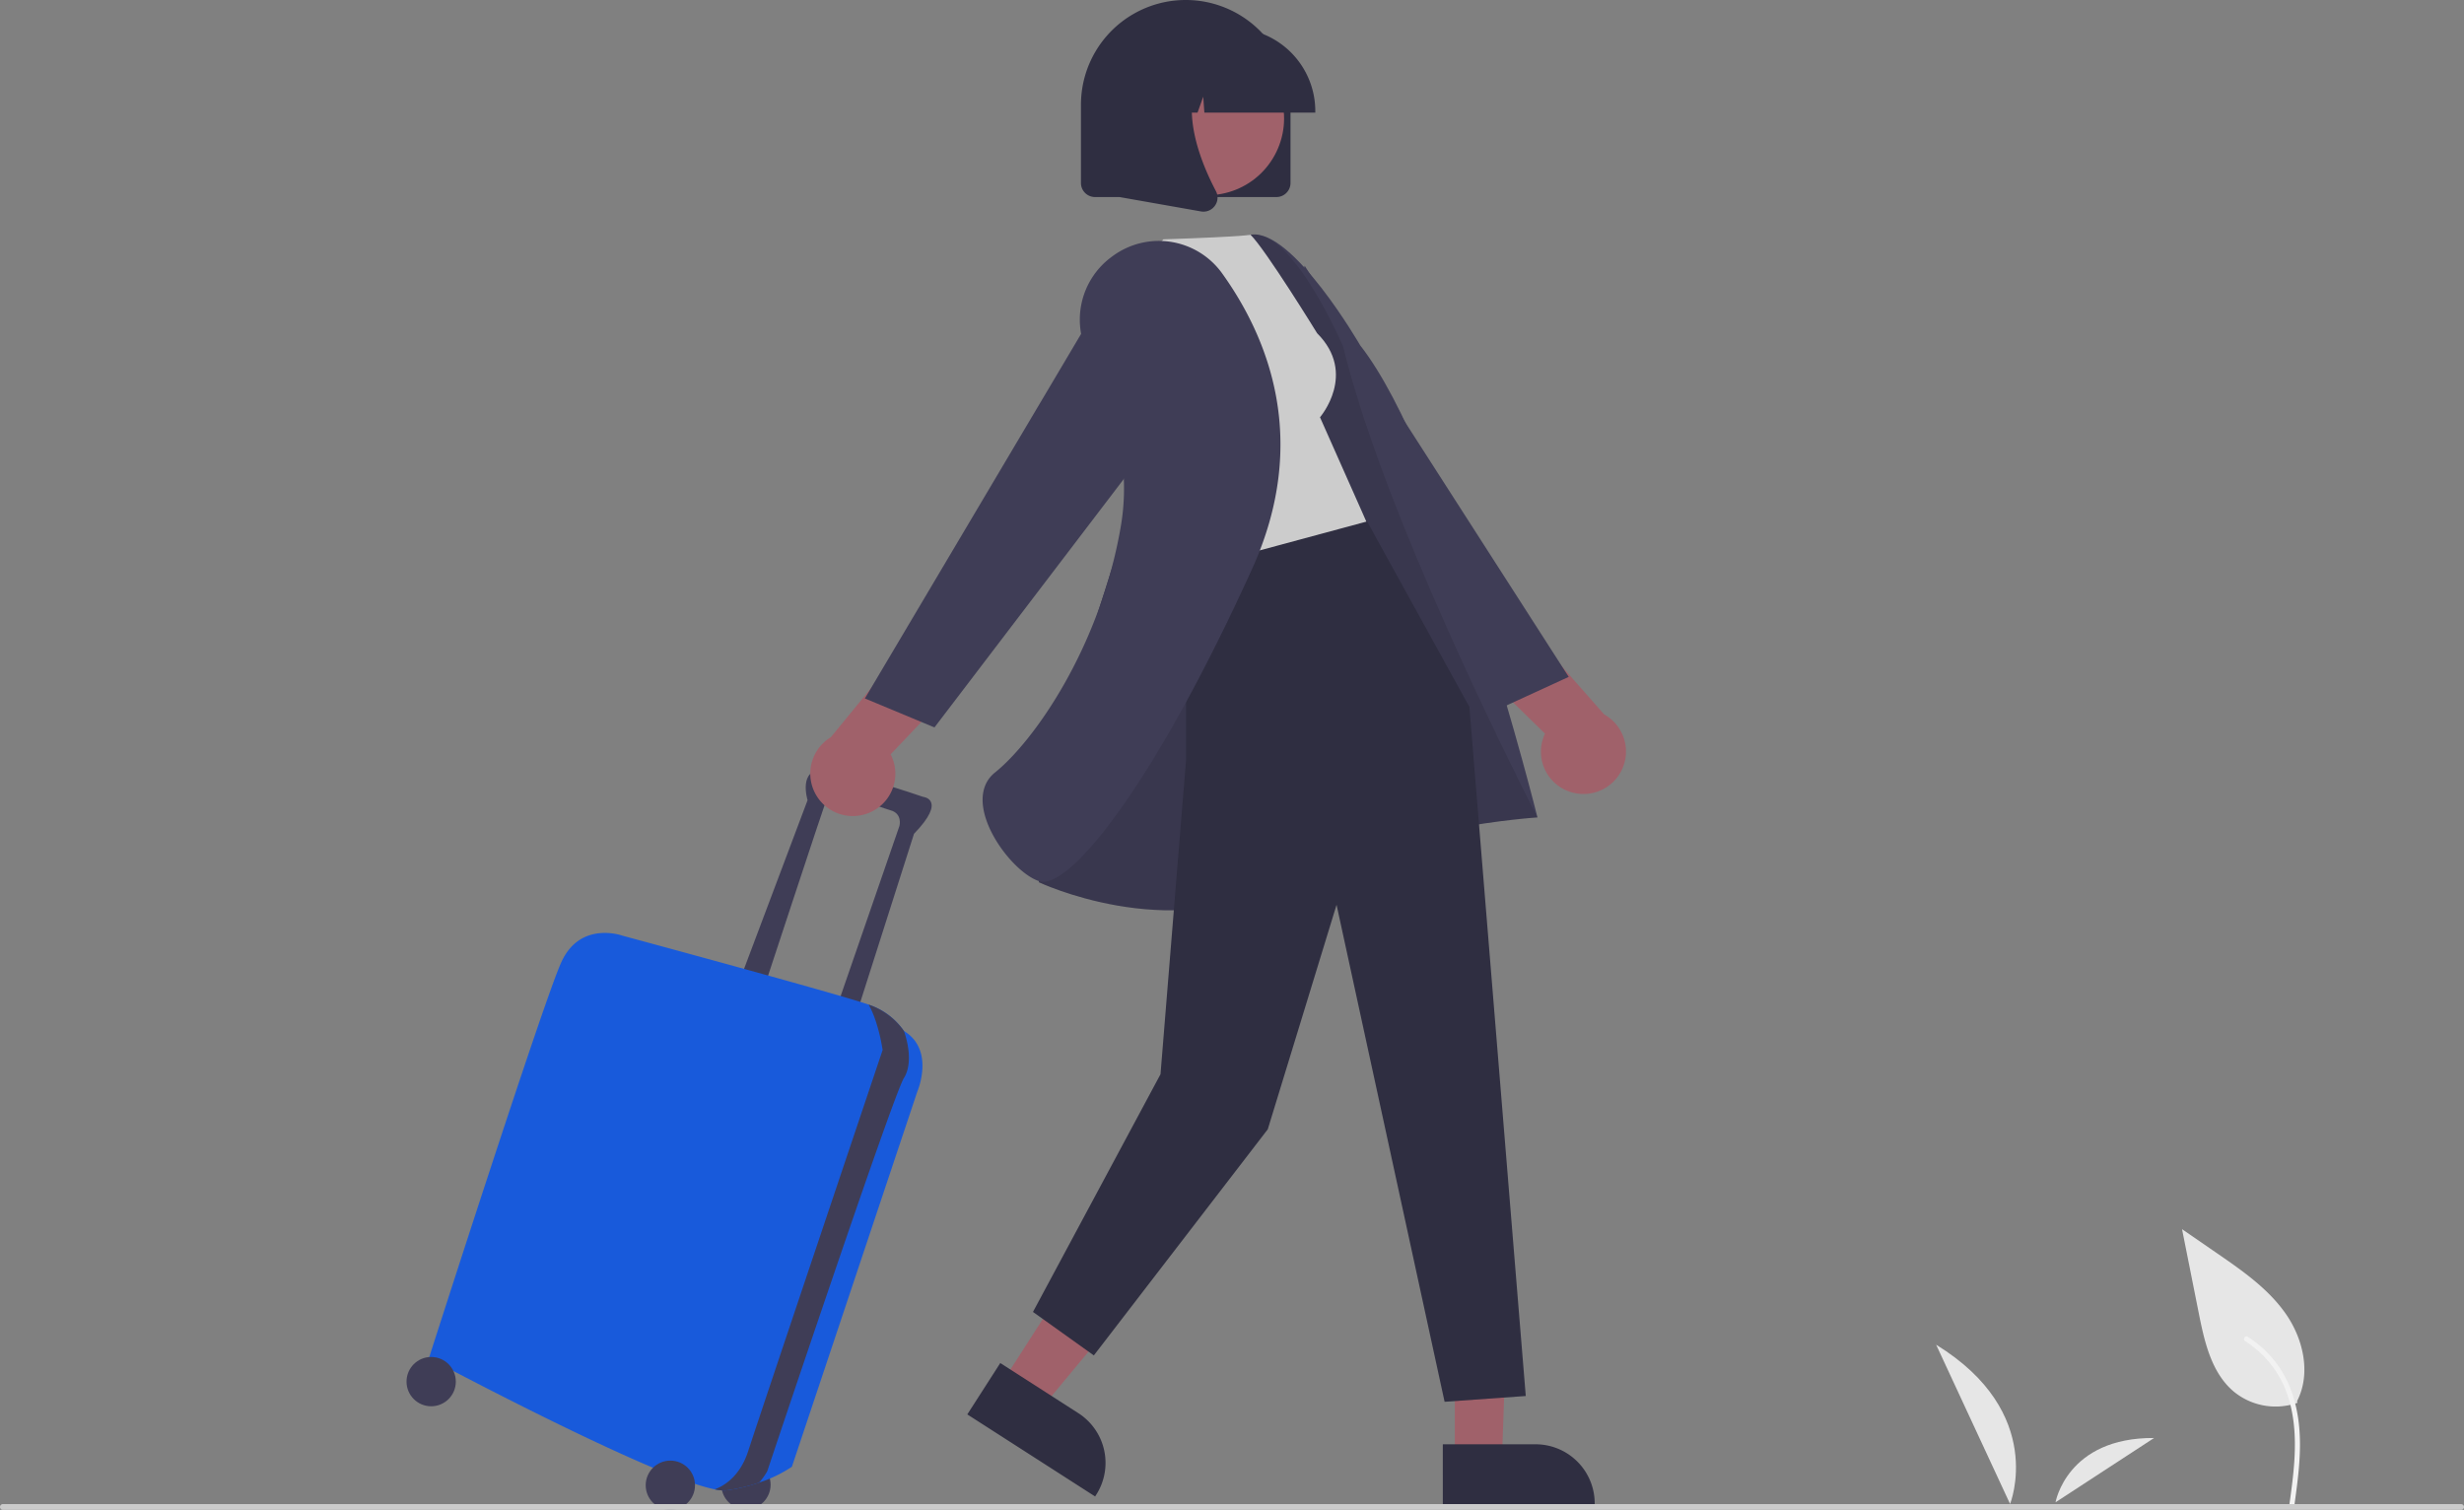 <svg id="a8dfbb70-2f02-48bd-945d-3aae026dce9a" data-name="Layer 1" xmlns="http://www.w3.org/2000/svg" width="850" height="520.845" viewBox="0 0 850 520.845"><rect x="0" y="0" width="850" height="520.845" fill="#808080" stroke="none"/><path d="M717.337,462.935a14.652,14.652,0,0,0,11.039-26.925L697.275,400.727,670.97,406.41l36.997,36.238a14.573,14.573,0,0,0,9.369,20.287Z" transform="translate(-175 -189.578)" fill="#a0616a"/><polygon points="440.016 147.04 517.531 244.34 541.159 233.492 450.049 91.647 440.016 147.04" fill="#3f3d56"/><path id="bbb65a06-4388-4569-87f8-fdcf21a5aae9" data-name="a9adb9ea-63bd-4fab-ab8c-5a8362c24c0e" d="M967.413,672.899c4.858-9.424,2.219-21.314-3.828-30.024s-14.976-14.916-23.709-20.929l-12.143-8.362,5.8,29.112c1.958,9.843,4.371,20.472,12.058,26.924a22.728,22.728,0,0,0,21.947,3.866" transform="translate(-175 -189.578)" fill="#e6e6e6"/><path id="b60b4bdd-1468-4587-b387-9dd74123fc14" data-name="ed5b34f6-0534-4519-a094-dcdf83ab50dc" d="M966.496,708.731a.878.878,0,0,1-1.074.61.9.9,0,0,1-.61-1.074c.677-4.93,1.348-9.863,1.665-14.83.528-8.213.04-16.642-3-24.374a35.3,35.3,0,0,0-13.963-16.847c-.948-.598-.072-2.107.881-1.507a37.132,37.132,0,0,1,9.527,8.633c4.992,6.436,7.443,14.285,8.209,22.321.862,9.049-.402,18.116-1.631,27.069Z" transform="translate(-175 -189.578)" fill="#f2f2f2"/><path id="bb361191-ab63-4eee-8f74-e0c90ef218a4" data-name="e0867f2b-861c-49f4-a2d1-8ca31a29fe8f" d="M842.903,653.44c38.258,23.543,25.505,54.934,25.505,54.934Z" transform="translate(-175 -189.578)" fill="#e6e6e6"/><path id="a8c2400c-de96-4d85-b082-a15f0836198d" data-name="b461d634-05fb-4647-ba4f-16823402cab1" d="M918.092,685.621c-30.11-.192-34,22.182-34,22.182Z" transform="translate(-175 -189.578)" fill="#e6e6e6"/><circle cx="257.333" cy="512.15" r="8.502" fill="#3f3d56"/><path d="M438.516,530.53S458.612,469.471,460.157,465.22s17.777,2.705,22.028,3.864,3.092,5.41,3.092,5.41l-21.641,62.605,6.57,3.092,20.095-62.991c11.594-11.98,3.092-12.753,3.092-12.753s-24.733-8.502-34.008-9.275-5.797,10.434-5.797,10.434l-22.414,59.513Z" transform="translate(-175 -189.578)" fill="#3f3d56"/><path d="M486.822,545.215l-.004-.004a24.1,24.1,0,0,0-11.59-8.884q-.249-.093-.58-.209c-10.647-3.722-84.826-23.751-84.826-23.751s-14.685-5.41-21.255,9.275-45.601,136.417-45.601,136.417,76.339,40.825,98.595,45.269a13.442,13.442,0,0,0,4.201.332,59.233,59.233,0,0,0,11.118-2.655,46.532,46.532,0,0,0,11.296-5.461l43.282-129.461S497.643,551.785,486.822,545.215Z" transform="translate(-175 -189.578)" fill="#185adb"/><path d="M486.822,545.215l-.004-.004a24.1,24.1,0,0,0-11.59-8.884q-.249-.093-.58-.209c3.501,6.137,4.831,15.667,4.831,15.667s-42.51,126.369-46.374,138.349c-2.945,9.132-8.884,12.235-11.543,13.193a13.442,13.442,0,0,0,4.201.332,59.234,59.234,0,0,0,11.118-2.655,24.738,24.738,0,0,0,2.794-3.915S482.958,567.629,486.822,561.446C490.687,555.263,486.822,545.215,486.822,545.215Z" transform="translate(-175 -189.578)" fill="#3f3d56"/><circle cx="231.248" cy="512.343" r="8.502" fill="#3f3d56"/><circle cx="148.74" cy="476.596" r="8.502" fill="#3f3d56"/><path d="M473.599,470.395a14.652,14.652,0,0,1-11.991-26.515l29.824-36.369,26.491,4.742-35.683,37.533a14.573,14.573,0,0,1-8.64,20.608Z" transform="translate(-175 -189.578)" fill="#a0616a"/><polygon points="501.866 440.846 520.34 440.556 518.118 503.522 501.869 503.522 501.866 440.846" fill="#a0616a"/><path d="M672.724,687.795l32.001-.001h.001a20.395,20.395,0,0,1,20.394,20.393v.663l-52.395.002Z" transform="translate(-175 -189.578)" fill="#2f2e41"/><polygon points="379.549 424.146 399.73 437.102 359.362 485.667 345.688 476.888 379.549 424.146" fill="#a0616a"/><path d="M520.066,659.762l26.929,17.289.001.001a20.395,20.395,0,0,1,6.143,28.179l-.358.558-44.091-28.307Z" transform="translate(-175 -189.578)" fill="#2f2e41"/><path d="M547.359,421.453s44.84-148.927,59.25-150.94,37.628,38.213,37.628,38.213c30.103,38.408,61.144,162.821,61.144,162.821s-51.747,3.238-89.573,23.363-82.468-1.019-82.468-1.019Z" transform="translate(-175 -189.578)" fill="#3f3d56"/><path d="M547.359,421.453s44.84-148.927,59.25-150.94S638.34,309.134,638.34,309.134c15,62,67.041,162.413,67.041,162.413s-51.747,3.238-89.573,23.363-82.468-1.019-82.468-1.019Z" transform="translate(-175 -189.578)" opacity="0.1" style="isolation:isolate"/><polygon points="409.147 187.317 409.147 262.152 400.34 370.556 356.34 452.556 377.34 467.556 437.34 389.556 461.071 312.107 498.34 483.556 526.34 481.556 506.894 243.845 469.993 176.935 409.147 187.317" fill="#2f2e41"/><path d="M629.356,304.512c14,14,1,29,1,29l16,36-63,17L561.34,288.134l15-16c30-1,30.016-1.622,30.016-1.622C611.613,275.656,629.356,304.512,629.356,304.512Z" transform="translate(-175 -189.578)" fill="#ccc"/><path d="M558.455,278.198h0a26.879,26.879,0,0,0-7.777,34.329c7.218,13.778,14.981,35.12,10.978,58.55-7.244,42.402-30.466,74.618-43.402,84.964-4.503,3.602-4.661,8.847-4,12.612,1.847,10.521,12.047,22.459,19.103,24.853a4.56,4.56,0,0,0,1.473.231c11.462.004,39.656-36.501,72.055-107.811,20.178-44.411,5.533-80.02-10.305-102.072a26.884,26.884,0,0,0-37.777-5.913Z" transform="translate(-175 -189.578)" fill="#3f3d56"/><polygon points="413.34 131.556 322.356 250.935 298.356 240.935 384.356 95.935 413.34 131.556" fill="#3f3d56"/><path d="M615.328,257.551H552.749a4.861,4.861,0,0,1-4.855-4.855V225.722h0a36.145,36.145,0,1,1,72.29,0v26.974A4.861,4.861,0,0,1,615.328,257.551Z" transform="translate(-175 -189.578)" fill="#2f2e41"/><circle cx="591.466" cy="230.423" r="26.5" transform="translate(-69.423 449.305) rotate(-61.337)" fill="#a0616a"/><path d="M628.734,228.42H590.469l-.393-5.494-1.962,5.494h-5.892l-.778-10.889-3.889,10.889H566.155v-.539a28.624,28.624,0,0,1,28.592-28.592h5.395a28.624,28.624,0,0,1,28.592,28.592Z" transform="translate(-175 -189.578)" fill="#2f2e41"/><path d="M590.156,262.587a4.958,4.958,0,0,1-.859-.076l-28.02-4.944v-46.308h30.844l-.764.89c-10.625,12.391-2.62,32.483,3.097,43.357a4.783,4.783,0,0,1-.38,5.079A4.836,4.836,0,0,1,590.156,262.587Z" transform="translate(-175 -189.578)" fill="#2f2e41"/><path d="M175,709.422a1,1,0,0,1,1-1h848a1,1,0,0,1,0,2H176A1,1,0,0,1,175,709.422Z" transform="translate(-175 -189.578)" fill="#cbcbcb"/></svg>